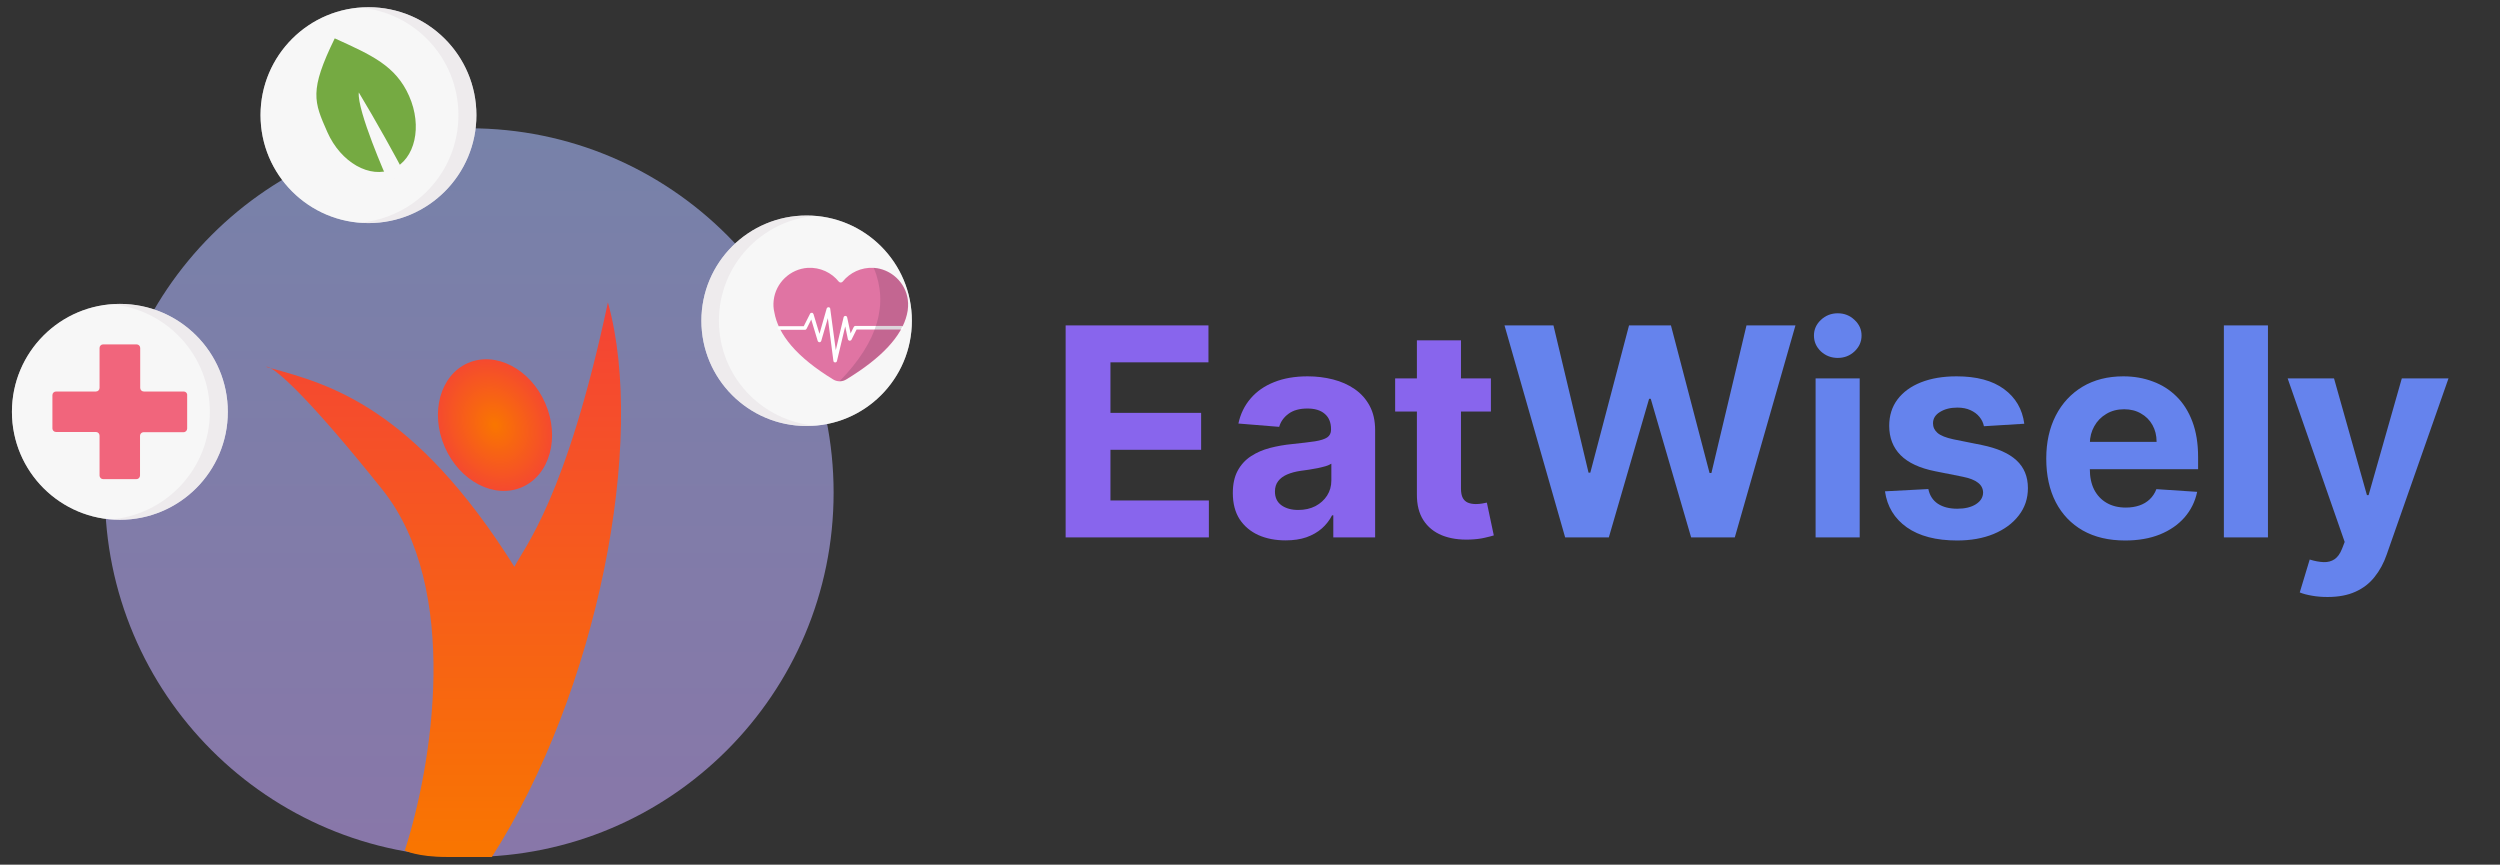<svg width="133" height="46" viewBox="0 0 133 46" fill="none" xmlns="http://www.w3.org/2000/svg">
<rect x="0" y="0" width="133" height="46" fill="#333333" stroke="none"/>
<circle cx="24.965" cy="26.208" r="19.383" fill="url(#paint0_linear_74_956)" fill-opacity="0.6"/>
<path d="M20.334 26.037C16.69 21.482 14.999 19.92 14.398 19.585C14.317 19.563 14.238 19.541 14.159 19.519C14.198 19.5 14.275 19.516 14.398 19.585C17.483 20.434 22.018 21.629 27.366 30.154C27.881 29.125 30.111 26.552 32.341 16.088C34.399 23.464 31.792 36.809 26.166 45.591H23.764C22.198 45.591 21.534 45.248 21.534 45.248C22.983 40.779 24.555 31.314 20.334 26.037Z" fill="url(#paint1_linear_74_956)"/>
<ellipse cx="26.334" cy="22.615" rx="2.916" ry="3.602" transform="rotate(-23.592 26.334 22.615)" fill="url(#paint2_radial_74_956)"/>
<g clip-path="url(#clip0_74_956)">
<g opacity="0.5">
<path d="M6.377 27.653C9.549 27.653 12.12 25.082 12.12 21.91C12.12 18.738 9.549 16.167 6.377 16.167C3.206 16.167 0.635 18.738 0.635 21.91C0.635 25.082 3.206 27.653 6.377 27.653Z" fill="white"/>
</g>
<path d="M6.377 27.653C9.549 27.653 12.12 25.082 12.12 21.91C12.12 18.738 9.549 16.167 6.377 16.167C3.206 16.167 0.635 18.738 0.635 21.91C0.635 25.082 3.206 27.653 6.377 27.653Z" fill="#F7F7F7"/>
<g opacity="0.06">
<path d="M6.377 16.167C6.215 16.167 6.052 16.177 5.899 16.186C8.847 16.426 11.163 18.895 11.163 21.91C11.163 24.925 8.847 27.385 5.899 27.634C6.062 27.643 6.215 27.653 6.377 27.653C9.546 27.653 12.12 25.078 12.12 21.91C12.12 18.742 9.546 16.167 6.377 16.167Z" fill="#62345B"/>
</g>
<path d="M9.775 20.828H7.65C7.545 20.828 7.459 20.742 7.459 20.637V18.512C7.459 18.407 7.373 18.321 7.268 18.321H5.487C5.382 18.321 5.296 18.407 5.296 18.512V20.637C5.296 20.742 5.21 20.828 5.105 20.828H2.98C2.874 20.828 2.788 20.915 2.788 21.02V22.791C2.788 22.896 2.874 22.982 2.98 22.982H5.105C5.21 22.982 5.296 23.068 5.296 23.174V25.298C5.296 25.404 5.382 25.49 5.487 25.49H7.258C7.363 25.49 7.449 25.404 7.449 25.298V23.183C7.449 23.078 7.536 22.992 7.641 22.992H9.766C9.871 22.992 9.957 22.905 9.957 22.8V21.02C9.967 20.915 9.88 20.828 9.775 20.828Z" fill="#F1657C"/>
</g>
<g clip-path="url(#clip1_74_956)">
<g opacity="0.5">
<path d="M19.602 11.868C22.774 11.868 25.345 9.297 25.345 6.125C25.345 2.954 22.774 0.383 19.602 0.383C16.431 0.383 13.86 2.954 13.86 6.125C13.86 9.297 16.431 11.868 19.602 11.868Z" fill="white"/>
</g>
<path d="M19.602 11.868C22.774 11.868 25.345 9.297 25.345 6.125C25.345 2.954 22.774 0.383 19.602 0.383C16.431 0.383 13.86 2.954 13.86 6.125C13.86 9.297 16.431 11.868 19.602 11.868Z" fill="#F7F7F7"/>
<g opacity="0.06">
<path d="M19.603 0.383C19.44 0.383 19.277 0.392 19.124 0.402C22.072 0.641 24.388 3.111 24.388 6.125C24.388 9.14 22.072 11.6 19.124 11.849C19.287 11.858 19.44 11.868 19.603 11.868C22.771 11.868 25.345 9.293 25.345 6.125C25.345 2.957 22.771 0.383 19.603 0.383Z" fill="#62345B"/>
</g>
</g>
<path d="M21.764 5.105C22.48 6.723 22.087 8.465 20.886 8.996C19.686 9.527 18.133 8.647 17.416 7.03C16.701 5.412 16.444 4.833 17.808 2.041C19.76 2.928 21.048 3.488 21.764 5.105Z" fill="#75AA42"/>
<path d="M19.088 4.918C18.988 5.872 20.555 9.434 20.643 9.62L21.514 9.238C21.234 8.644 19.908 6.271 19.088 4.918Z" fill="#F7F7F7"/>
<g clip-path="url(#clip2_74_956)">
<g opacity="0.5">
<path d="M42.913 22.664C39.821 22.664 37.314 20.157 37.314 17.064C37.314 13.972 39.821 11.465 42.913 11.465C46.005 11.465 48.512 13.972 48.512 17.064C48.512 20.157 46.005 22.664 42.913 22.664Z" fill="white"/>
</g>
<path d="M42.913 22.664C39.821 22.664 37.314 20.157 37.314 17.064C37.314 13.972 39.821 11.465 42.913 11.465C46.005 11.465 48.512 13.972 48.512 17.064C48.512 20.157 46.005 22.664 42.913 22.664Z" fill="#F7F7F7"/>
<g opacity="0.06">
<path d="M42.913 11.465C43.071 11.465 43.23 11.475 43.379 11.484C40.505 11.717 38.247 14.125 38.247 17.064C38.247 20.004 40.505 22.402 43.379 22.645C43.221 22.654 43.071 22.664 42.913 22.664C39.824 22.664 37.313 20.153 37.313 17.064C37.313 13.976 39.824 11.465 42.913 11.465Z" fill="#62345B"/>
</g>
<path d="M48.292 15.93C48.165 15.023 47.401 14.314 46.485 14.25C45.817 14.211 45.212 14.505 44.83 14.983C44.774 15.046 44.678 15.046 44.623 14.983C44.241 14.505 43.636 14.211 42.967 14.25C42.036 14.314 41.264 15.046 41.16 15.978C41.136 16.193 41.144 16.4 41.192 16.599C41.399 17.793 42.362 18.987 44.328 20.189C44.535 20.316 44.798 20.316 45.005 20.197C46.923 19.035 47.982 17.88 48.252 16.718C48.308 16.471 48.332 16.201 48.292 15.93Z" fill="#E074A3"/>
<path d="M44.432 19.281C44.376 19.281 44.336 19.241 44.336 19.194L44.042 16.925L43.691 18.135C43.676 18.175 43.644 18.207 43.596 18.207C43.556 18.207 43.516 18.175 43.501 18.135L43.158 16.997L42.911 17.49C42.895 17.522 42.864 17.546 42.824 17.546H41.463C41.407 17.546 41.367 17.498 41.367 17.451C41.367 17.403 41.415 17.355 41.463 17.355H42.76L43.094 16.694C43.111 16.654 43.15 16.639 43.19 16.639C43.23 16.639 43.262 16.67 43.278 16.71L43.596 17.761L43.978 16.416C43.994 16.368 44.034 16.344 44.082 16.344C44.129 16.344 44.169 16.384 44.169 16.432L44.464 18.629L44.878 16.885C44.886 16.837 44.933 16.806 44.973 16.806C45.021 16.806 45.061 16.837 45.069 16.885L45.252 17.737L45.419 17.395C45.435 17.363 45.467 17.339 45.507 17.339H47.966C48.022 17.339 48.062 17.387 48.062 17.434C48.062 17.482 48.014 17.53 47.966 17.53H45.57L45.3 18.071C45.284 18.111 45.236 18.127 45.196 18.127C45.156 18.119 45.116 18.087 45.108 18.047L44.965 17.363L44.527 19.202C44.519 19.249 44.48 19.281 44.432 19.281Z" fill="white"/>
<path opacity="0.2" d="M44.663 20.284C44.782 20.284 44.893 20.252 44.997 20.189C46.915 19.026 47.974 17.872 48.245 16.71C48.308 16.463 48.332 16.201 48.292 15.93C48.165 15.023 47.401 14.314 46.486 14.25C47.266 16.145 46.748 18.143 44.663 20.284Z" fill="#502D4B"/>
</g>
<path d="M56.692 28.589V17.312H64.29V19.277H59.076V21.965H63.9V23.93H59.076V26.623H64.312V28.589H56.692ZM68.394 28.748C67.854 28.748 67.373 28.655 66.951 28.468C66.529 28.277 66.195 27.996 65.949 27.625C65.707 27.251 65.586 26.785 65.586 26.227C65.586 25.757 65.672 25.362 65.844 25.043C66.017 24.723 66.252 24.466 66.549 24.272C66.847 24.077 67.184 23.93 67.562 23.831C67.944 23.732 68.344 23.662 68.763 23.622C69.255 23.571 69.651 23.523 69.952 23.479C70.253 23.431 70.472 23.361 70.608 23.27C70.743 23.178 70.811 23.042 70.811 22.862V22.829C70.811 22.48 70.701 22.21 70.481 22.02C70.264 21.829 69.956 21.733 69.556 21.733C69.134 21.733 68.798 21.827 68.548 22.014C68.298 22.198 68.133 22.429 68.052 22.708L65.883 22.532C65.993 22.018 66.21 21.574 66.533 21.199C66.856 20.821 67.272 20.531 67.783 20.329C68.297 20.123 68.891 20.021 69.567 20.021C70.037 20.021 70.486 20.076 70.916 20.186C71.349 20.296 71.733 20.467 72.067 20.698C72.404 20.929 72.671 21.227 72.865 21.59C73.06 21.95 73.157 22.381 73.157 22.884V28.589H70.932V27.416H70.866C70.73 27.68 70.549 27.913 70.321 28.115C70.094 28.313 69.82 28.469 69.501 28.583C69.181 28.693 68.812 28.748 68.394 28.748ZM69.066 27.13C69.411 27.13 69.715 27.062 69.98 26.926C70.244 26.786 70.451 26.599 70.602 26.364C70.752 26.129 70.828 25.863 70.828 25.566V24.668C70.754 24.716 70.653 24.76 70.525 24.8C70.4 24.837 70.259 24.872 70.101 24.905C69.943 24.934 69.785 24.962 69.627 24.988C69.469 25.01 69.326 25.03 69.198 25.048C68.922 25.088 68.682 25.153 68.477 25.241C68.271 25.329 68.111 25.448 67.997 25.599C67.884 25.746 67.827 25.929 67.827 26.149C67.827 26.469 67.942 26.713 68.174 26.882C68.409 27.047 68.706 27.13 69.066 27.13ZM79.316 20.131V21.893H74.222V20.131H79.316ZM75.379 18.105H77.724V25.99C77.724 26.206 77.757 26.375 77.823 26.496C77.889 26.614 77.981 26.696 78.099 26.744C78.22 26.792 78.359 26.816 78.517 26.816C78.627 26.816 78.737 26.806 78.848 26.788C78.958 26.766 79.042 26.75 79.101 26.739L79.47 28.484C79.352 28.521 79.187 28.563 78.974 28.611C78.761 28.662 78.502 28.693 78.198 28.704C77.632 28.726 77.137 28.651 76.711 28.479C76.289 28.306 75.96 28.038 75.725 27.675C75.49 27.311 75.375 26.852 75.379 26.298V18.105Z" fill="#8865ED"/>
<path d="M83.266 28.589L80.04 17.312H82.644L84.511 25.147H84.604L86.664 17.312H88.894L90.948 25.164H91.047L92.913 17.312H95.518L92.291 28.589H89.968L87.82 21.216H87.732L85.59 28.589H83.266ZM96.59 28.589V20.131H98.936V28.589H96.59ZM97.769 19.041C97.42 19.041 97.121 18.925 96.871 18.694C96.625 18.459 96.502 18.178 96.502 17.851C96.502 17.528 96.625 17.251 96.871 17.02C97.121 16.785 97.42 16.667 97.769 16.667C98.117 16.667 98.415 16.785 98.661 17.02C98.91 17.251 99.035 17.528 99.035 17.851C99.035 18.178 98.91 18.459 98.661 18.694C98.415 18.925 98.117 19.041 97.769 19.041ZM107.692 22.543L105.545 22.675C105.508 22.491 105.429 22.326 105.308 22.179C105.187 22.029 105.027 21.91 104.829 21.821C104.634 21.73 104.401 21.684 104.13 21.684C103.766 21.684 103.46 21.761 103.21 21.915C102.96 22.066 102.836 22.267 102.836 22.521C102.836 22.723 102.916 22.893 103.078 23.033C103.239 23.172 103.517 23.284 103.909 23.369L105.44 23.677C106.263 23.846 106.876 24.117 107.279 24.492C107.683 24.866 107.885 25.358 107.885 25.968C107.885 26.522 107.722 27.008 107.395 27.427C107.072 27.845 106.628 28.172 106.062 28.407C105.501 28.638 104.853 28.754 104.119 28.754C102.999 28.754 102.107 28.521 101.443 28.055C100.782 27.585 100.394 26.946 100.281 26.138L102.588 26.017C102.658 26.359 102.826 26.619 103.094 26.799C103.362 26.975 103.706 27.064 104.124 27.064C104.535 27.064 104.866 26.985 105.115 26.827C105.369 26.665 105.497 26.458 105.501 26.204C105.497 25.991 105.407 25.817 105.231 25.681C105.055 25.542 104.783 25.435 104.416 25.362L102.951 25.07C102.125 24.905 101.51 24.619 101.107 24.211C100.707 23.804 100.506 23.284 100.506 22.653C100.506 22.11 100.653 21.642 100.947 21.249C101.244 20.856 101.661 20.553 102.197 20.34C102.737 20.127 103.368 20.021 104.091 20.021C105.159 20.021 106 20.247 106.613 20.698C107.23 21.15 107.59 21.765 107.692 22.543ZM113.057 28.754C112.187 28.754 111.438 28.578 110.81 28.225C110.186 27.869 109.705 27.366 109.367 26.717C109.03 26.063 108.861 25.29 108.861 24.398C108.861 23.528 109.03 22.765 109.367 22.108C109.705 21.451 110.181 20.939 110.794 20.571C111.41 20.204 112.134 20.021 112.963 20.021C113.521 20.021 114.041 20.111 114.521 20.291C115.006 20.467 115.428 20.733 115.788 21.089C116.151 21.445 116.434 21.893 116.636 22.433C116.838 22.968 116.939 23.596 116.939 24.316V24.96H109.797V23.506H114.731C114.731 23.169 114.657 22.869 114.51 22.609C114.364 22.348 114.16 22.144 113.899 21.998C113.642 21.847 113.343 21.772 113.002 21.772C112.646 21.772 112.33 21.854 112.055 22.02C111.783 22.181 111.57 22.399 111.416 22.675C111.262 22.947 111.183 23.249 111.179 23.583V24.965C111.179 25.384 111.256 25.746 111.41 26.05C111.568 26.355 111.79 26.59 112.077 26.755C112.363 26.92 112.703 27.003 113.095 27.003C113.356 27.003 113.595 26.966 113.811 26.893C114.028 26.819 114.213 26.709 114.367 26.562C114.521 26.416 114.639 26.236 114.72 26.023L116.889 26.166C116.779 26.687 116.553 27.142 116.212 27.532C115.874 27.917 115.437 28.218 114.901 28.435C114.369 28.648 113.754 28.754 113.057 28.754ZM120.655 17.312V28.589H118.31V17.312H120.655ZM123.823 31.76C123.525 31.76 123.246 31.737 122.986 31.689C122.729 31.645 122.516 31.588 122.347 31.518L122.876 29.767C123.151 29.852 123.399 29.897 123.619 29.905C123.843 29.912 124.036 29.861 124.197 29.751C124.362 29.64 124.496 29.453 124.599 29.189L124.737 28.831L121.703 20.131H124.17L125.921 26.342H126.009L127.776 20.131H130.26L126.972 29.503C126.815 29.958 126.6 30.355 126.328 30.692C126.06 31.034 125.721 31.296 125.309 31.48C124.898 31.667 124.403 31.76 123.823 31.76Z" fill="#6583ED"/>
<defs>
<linearGradient id="paint0_linear_74_956" x1="24.965" y1="45.591" x2="24.965" y2="6.826" gradientUnits="userSpaceOnUse">
<stop stop-color="#C2A5F9"/>
<stop offset="1" stop-color="#A5B7F9"/>
</linearGradient>
<linearGradient id="paint1_linear_74_956" x1="23.611" y1="16.088" x2="23.611" y2="45.591" gradientUnits="userSpaceOnUse">
<stop stop-color="#F44336"/>
<stop offset="1" stop-color="#F97600"/>
</linearGradient>
<radialGradient id="paint2_radial_74_956" cx="0" cy="0" r="1" gradientUnits="userSpaceOnUse" gradientTransform="translate(26.334 22.615) rotate(89.066) scale(4.139 3.35)">
<stop stop-color="#F97600"/>
<stop offset="1" stop-color="#F44336"/>
</radialGradient>
<clipPath id="clip0_74_956">
<rect width="12.251" height="12.251" fill="white" transform="translate(0.252 15.784)"/>
</clipPath>
<clipPath id="clip1_74_956">
<rect width="12.251" height="12.251" fill="white" transform="translate(13.477)"/>
</clipPath>
<clipPath id="clip2_74_956">
<rect width="11.945" height="11.945" fill="white" transform="matrix(-1 0 0 1 48.886 11.092)"/>
</clipPath>
</defs>
</svg>
